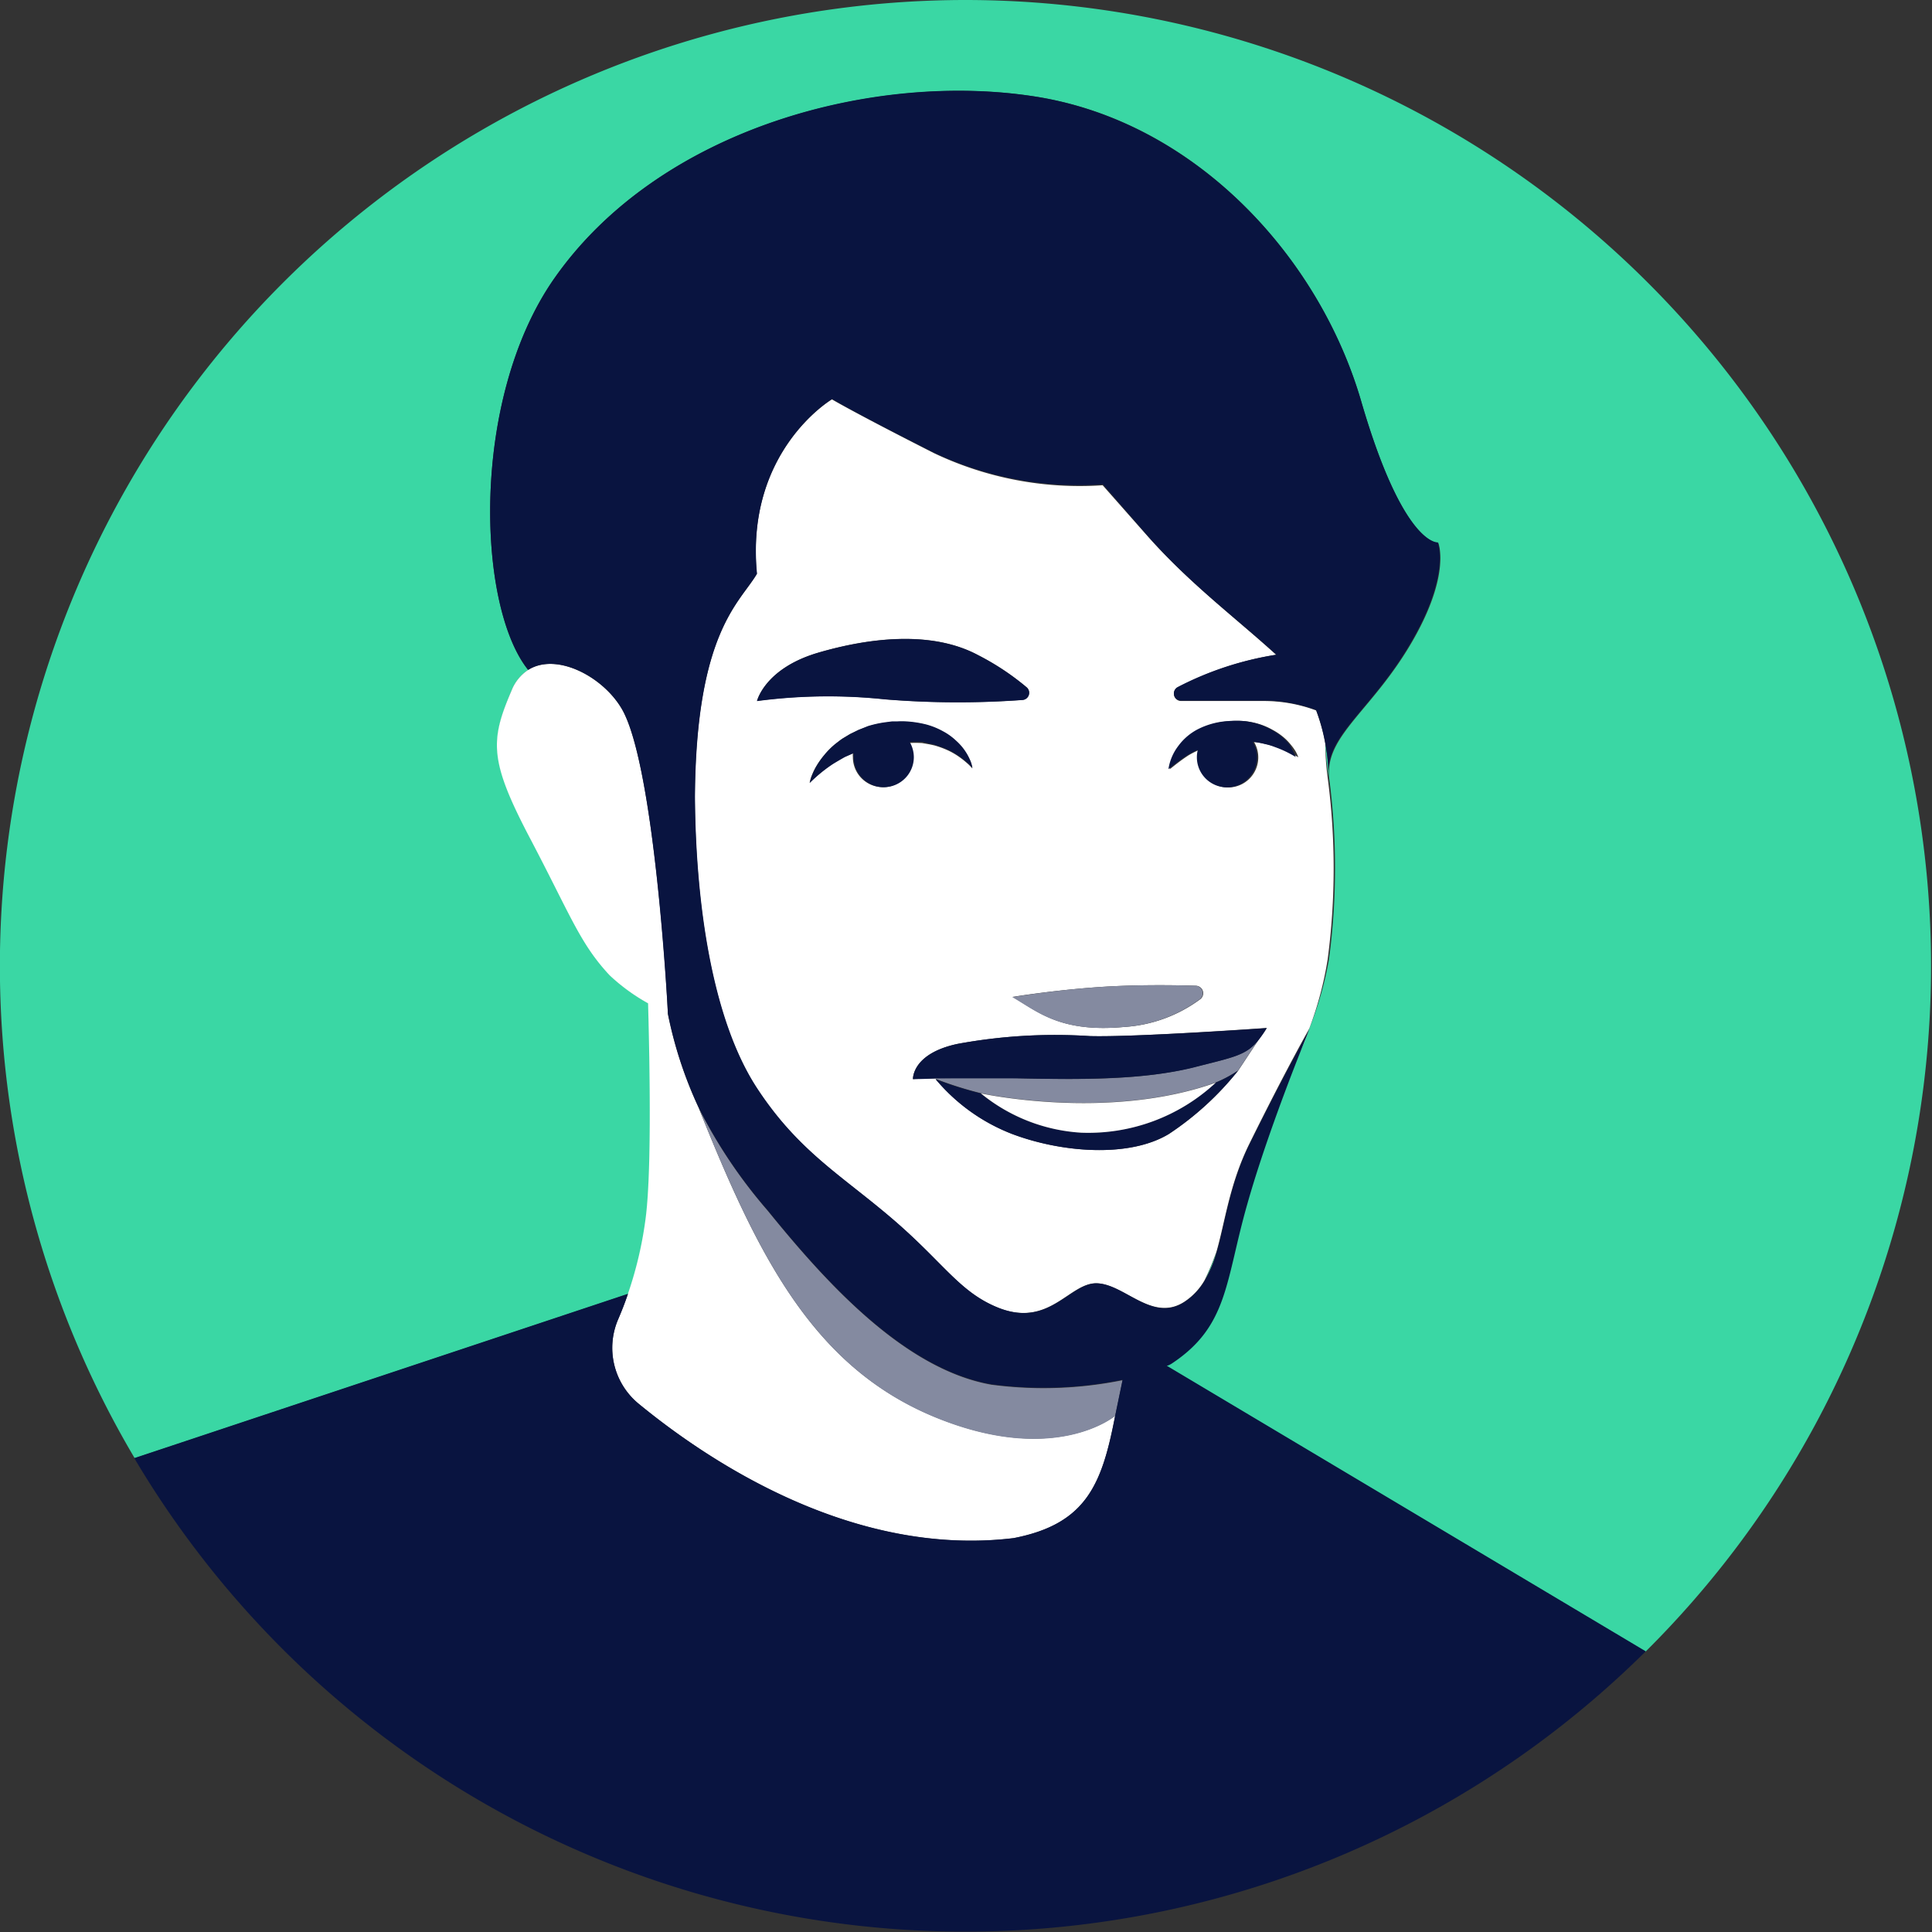 <svg xmlns="http://www.w3.org/2000/svg" viewBox="0 0 180 180"><rect x="0" y="0" width="180" height="180" fill="#333333" stroke="none"/><defs><style>.cls-1{fill:#3ad7a4;}.cls-2{fill:#fff;}.cls-3{fill:#848aa0;}.cls-4{fill:#091440;}</style></defs><title>bebrites</title><g id="illustrations"><path id="_Path_" data-name="&lt;Path&gt;" class="cls-1" d="M113.35,116.62c-.34.93-.7,1.81-1.1,2.64A11.25,11.25,0,0,0,113.35,116.62Z"/><path id="_Path_2" data-name="&lt;Path&gt;" class="cls-1" d="M90,0A90,90,0,0,0,12.55,135.86l46-15.31a35.7,35.7,0,0,0,1.67-7.19c.48-3.93.42-12.15.21-19.88a17.92,17.92,0,0,1-3.57-2.6c-2.77-3-3.62-5.53-7.43-12.78S45.7,69,47.67,64.33a4.07,4.07,0,0,1,1.54-1.91C44.43,56.48,43.81,37.21,51.6,26c9.84-14.14,30-19.32,44.87-17s26.42,14.88,30.35,28.4S134,50.57,134,50.57s1.23,2.91-2.46,9.26c-3.57,6.14-7.78,8.55-7.72,12.18,0,.22,0,.36,0,.36a64.46,64.46,0,0,1,0,17A32.71,32.71,0,0,1,122,95.78h0v0c-.31.83-.64,1.64-1,2.43-1.26,3.2-3.45,9-4.84,13.91-2.06,7.26-1.75,11.41-7.08,14.92-.11.08-.26.15-.4.23l44.63,26.61A90,90,0,0,0,90,0Z"/><path id="_Path_3" data-name="&lt;Path&gt;" class="cls-1" d="M123.78,72.37c0-.13,0-.24,0-.36a18.9,18.9,0,0,0-.3-2.75A26.36,26.36,0,0,0,123.78,72.37Z"/><path id="_Path_4" data-name="&lt;Path&gt;" class="cls-2" d="M59.5,130.79c6.5,5.34,19.93,14.33,34.93,12.52,6.84-1.32,8.25-5.08,9.47-11.42h0s-5.62,4.76-16.9.08S70.61,117,65.09,103.2h0a38.52,38.52,0,0,1-2.87-8.75c0-.89-1.23-22.93-4.24-28.31-1.72-3.06-6.12-5.4-8.78-3.72a4.07,4.07,0,0,0-1.54,1.91c-2,4.67-2.09,6.52,1.72,13.77s4.66,9.82,7.43,12.78a17.92,17.92,0,0,0,3.57,2.6c.21,7.73.27,16-.21,19.88a35.7,35.7,0,0,1-1.67,7.19c-.29.86-.6,1.64-.9,2.34A6.74,6.74,0,0,0,59.5,130.79Z"/><path id="_Path_5" data-name="&lt;Path&gt;" class="cls-3" d="M87,132c11.28,4.68,16.9-.08,16.9-.08h0l.69-3.33a37,37,0,0,1-12.23.42c-8.2-1.45-15.56-9.71-20.84-16.22a46.51,46.51,0,0,1-6.42-9.56h0C70.61,117,75.72,127.29,87,132Z"/><path id="_Path_6" data-name="&lt;Path&gt;" class="cls-2" d="M122,95.8c0,.08-.41,1-1,2.43C121.4,97.44,121.73,96.63,122,95.8Z"/><path id="_Compound_Path_" data-name="&lt;Compound Path&gt;" class="cls-2" d="M123.47,69.26a17.44,17.44,0,0,0-.85-3.07,14,14,0,0,0-4.89-.88h-7.67a.67.67,0,0,1-.32-1.27A29.83,29.83,0,0,1,118.89,61c-3.76-3.42-8-6.59-11.93-11l-4.23-4.79A31.56,31.56,0,0,1,87,42.21c-7.5-3.81-9.49-5-9.49-5s-8.09,4.79-7,16.27c-1.58,2.7-5.68,5.4-5.78,20.8h0c.07,10,1.6,20.73,5.78,27.11,3.85,5.87,7.84,8.09,12.59,12.15s6.21,6.76,9.73,8.23c4.93,2.07,6.79-2.33,9.39-2.21s5.17,3.66,8.14,1.71a5.94,5.94,0,0,0,1.87-2c.4-.83.76-1.71,1.1-2.64.81-2.79,1.21-6.32,3.1-10.13C120,99.27,122,95.84,122,95.78a32.71,32.71,0,0,0,1.69-6.37,64.46,64.46,0,0,0,0-17A26.36,26.36,0,0,1,123.47,69.26Zm-20,22.64c3-.16,6.11-.12,7.95-.06a.7.7,0,0,1,.4,1.26,13.3,13.3,0,0,1-7.07,2.58c-6,.55-8.09-1.46-10.4-2.8C94.31,92.88,98.75,92.15,103.43,91.9ZM76.25,60.8c4.49-1.31,10.44-2.15,14.89.24a23.88,23.88,0,0,1,4.52,3,.67.67,0,0,1-.43,1.17,83.37,83.37,0,0,1-12.77-.06,50.51,50.51,0,0,0-11.93.15S71.26,62.26,76.25,60.8Zm8.81,9.74a2.8,2.8,0,1,1-5.6,0,2.21,2.21,0,0,1,0-.37l-.82.36c-.39.22-.77.44-1.11.65A13.88,13.88,0,0,0,76,72.4c-.37.33-.57.54-.57.54a3.62,3.62,0,0,1,.24-.78,6,6,0,0,1,.42-.84,7.72,7.72,0,0,1,.72-1,7.34,7.34,0,0,1,1-1c.21-.16.42-.33.65-.49l.73-.44L80,68l.85-.31a10,10,0,0,1,1.79-.38l.46-.06.47,0a8.41,8.41,0,0,1,.87,0,10.2,10.2,0,0,1,1.82.28,6.87,6.87,0,0,1,1.57.63,5.53,5.53,0,0,1,1.23.88,5.13,5.13,0,0,1,1.29,1.78,3,3,0,0,1,.24.78,4.45,4.45,0,0,0-.55-.55,7.6,7.6,0,0,0-.69-.54,6.72,6.72,0,0,0-.93-.55,8.75,8.75,0,0,0-1.16-.45c-.21-.07-.44-.11-.66-.16l-.69-.12a10.45,10.45,0,0,0-1.25,0A2.85,2.85,0,0,1,85.06,70.54Zm32.21,26.32-1.91,2.89a28.06,28.06,0,0,1-6.45,5.9c-3.72,2.25-10,1.73-14.6,0a17.51,17.51,0,0,1-7.13-5.11l.23-.07c-1.52,0-2.35.07-2.35.07s-.12-2.37,4.14-3.28a50.07,50.07,0,0,1,12.34-.73c4.14.12,16.48-.76,16.48-.76a11.87,11.87,0,0,1-.75,1.09Zm1.63-27.25a6,6,0,0,0-.93-.28,8.33,8.33,0,0,0-1-.19h-.13a2.8,2.8,0,1,1-5.21,1.41,2.54,2.54,0,0,1,.09-.68,8.23,8.23,0,0,0-1,.51c-.51.33-.94.66-1.25.9l-.49.39a4.71,4.71,0,0,1,.91-2.15,5.25,5.25,0,0,1,1.93-1.62,7.17,7.17,0,0,1,2.75-.71,8.53,8.53,0,0,1,1.43,0,7,7,0,0,1,1.39.29,6.59,6.59,0,0,1,1.2.53,5.93,5.93,0,0,1,1,.68,4.78,4.78,0,0,1,.67.69,5,5,0,0,1,.43.59,3.58,3.58,0,0,1,.27.58A10.3,10.3,0,0,0,118.9,69.61Z"/><path id="_Path_7" data-name="&lt;Path&gt;" class="cls-4" d="M82.46,65.16a83.37,83.37,0,0,0,12.77.06.67.67,0,0,0,.43-1.17,23.88,23.88,0,0,0-4.52-3c-4.45-2.39-10.4-1.55-14.89-.24-5,1.46-5.72,4.51-5.72,4.51A50.51,50.51,0,0,1,82.46,65.16Z"/><path id="_Path_8" data-name="&lt;Path&gt;" class="cls-4" d="M86.61,69.29c.22,0,.45.09.66.16a8.75,8.75,0,0,1,1.16.45,6.72,6.72,0,0,1,.93.55,7.6,7.6,0,0,1,.69.54,4.45,4.45,0,0,1,.55.55,3,3,0,0,0-.24-.78A5.13,5.13,0,0,0,89.07,69a5.53,5.53,0,0,0-1.23-.88,6.87,6.87,0,0,0-1.57-.63,10.2,10.2,0,0,0-1.82-.28,8.41,8.41,0,0,0-.87,0l-.47,0-.46.06a10,10,0,0,0-1.79.38L80,68l-.79.39-.73.44c-.23.16-.44.33-.65.49a7.34,7.34,0,0,0-1,1,7.72,7.72,0,0,0-.72,1,6,6,0,0,0-.42.84,3.62,3.62,0,0,0-.24.78s.2-.21.57-.54a13.88,13.88,0,0,1,1.59-1.22c.34-.21.72-.43,1.11-.65l.82-.36a2.21,2.21,0,0,0,0,.37,2.8,2.8,0,1,0,5.6,0,2.85,2.85,0,0,0-.39-1.42,10.45,10.45,0,0,1,1.25,0Z"/><path id="_Path_9" data-name="&lt;Path&gt;" class="cls-4" d="M120.14,69.37a4.78,4.78,0,0,0-.67-.69,5.93,5.93,0,0,0-1-.68,6.59,6.59,0,0,0-1.2-.53,7,7,0,0,0-1.39-.29,8.53,8.53,0,0,0-1.43,0,7.17,7.17,0,0,0-2.75.71,5.25,5.25,0,0,0-1.93,1.62,4.71,4.71,0,0,0-.91,2.15l.49-.39c.31-.24.74-.57,1.25-.9a8.23,8.23,0,0,1,1-.51,2.54,2.54,0,0,0-.09.68,2.8,2.8,0,1,0,5.21-1.41h.13a8.33,8.33,0,0,1,1,.19,6,6,0,0,1,.93.28,10.3,10.3,0,0,1,1.94.93,3.58,3.58,0,0,0-.27-.58A5,5,0,0,0,120.14,69.37Z"/><path id="_Path_10" data-name="&lt;Path&gt;" class="cls-3" d="M104.71,95.68a13.3,13.3,0,0,0,7.07-2.58.7.7,0,0,0-.4-1.26c-1.84-.06-4.94-.1-7.95.06-4.68.25-9.12,1-9.12,1C96.62,94.22,98.75,96.23,104.71,95.68Z"/><path id="_Path_11" data-name="&lt;Path&gt;" class="cls-3" d="M111.15,99.45c-4.62,1.16-10.21,1.16-16.36,1-3.21-.07-5.71,0-7.38,0l-.23.07a35,35,0,0,0,4.21,1.33c.38.08,12,2.53,21.88-1a11.52,11.52,0,0,0,2.09-1.12l1.91-2.89h0C116.1,98.33,115,98.49,111.15,99.45Z"/><path id="_Path_12" data-name="&lt;Path&gt;" class="cls-4" d="M101.54,96.53a50.07,50.07,0,0,0-12.34.73c-4.26.91-4.14,3.28-4.14,3.28s.83,0,2.35-.07c1.67,0,4.17,0,7.38,0,6.15.12,11.74.12,16.36-1,3.84-1,4.95-1.12,6.12-2.59a11.87,11.87,0,0,0,.75-1.09S105.68,96.65,101.54,96.53Z"/><path id="_Path_13" data-name="&lt;Path&gt;" class="cls-4" d="M113.27,100.87a17.42,17.42,0,0,1-12.54,4.66,16.29,16.29,0,0,1-9.36-3.66h0a35,35,0,0,1-4.21-1.33,17.51,17.51,0,0,0,7.13,5.11c4.56,1.73,10.88,2.25,14.6,0a28.06,28.06,0,0,0,6.45-5.9,11.52,11.52,0,0,1-2.09,1.12Z"/><path id="_Path_14" data-name="&lt;Path&gt;" class="cls-4" d="M109.14,127.06c5.33-3.51,5-7.66,7.08-14.92,1.39-4.92,3.58-10.71,4.84-13.91.57-1.44.94-2.35,1-2.43v0h0c0,.06-2,3.49-5.59,10.71-1.89,3.81-2.29,7.34-3.1,10.13a11.25,11.25,0,0,1-1.1,2.64,5.94,5.94,0,0,1-1.87,2c-3,2-5.54-1.59-8.14-1.71s-4.46,4.28-9.39,2.21c-3.52-1.47-5-4.18-9.73-8.23s-8.74-6.28-12.59-12.15C66.35,95,64.82,84.19,64.75,74.24h0c.1-15.4,4.2-18.1,5.78-20.8-1.11-11.48,7-16.27,7-16.27s2,1.23,9.49,5a31.56,31.56,0,0,0,15.73,2.95L107,50c3.89,4.41,8.17,7.58,11.93,11A29.83,29.83,0,0,0,109.74,64a.67.67,0,0,0,.32,1.27h7.67a14,14,0,0,1,4.89.88,17.44,17.44,0,0,1,.85,3.07,18.9,18.9,0,0,1,.3,2.75c-.06-3.63,4.15-6,7.72-12.18,3.69-6.35,2.46-9.26,2.46-9.26s-3.19.37-7.13-13.15S111.34,11.36,96.47,9s-35,2.85-44.87,17c-7.79,11.2-7.17,30.47-2.39,36.41,2.66-1.68,7.06.66,8.78,3.72,3,5.38,4.19,27.42,4.24,28.31a38.52,38.52,0,0,0,2.87,8.75,46.51,46.51,0,0,0,6.42,9.56c5.28,6.51,12.64,14.77,20.84,16.22a37,37,0,0,0,12.23-.42l-.69,3.33c-1.22,6.34-2.63,10.1-9.47,11.42-15,1.81-28.43-7.18-34.93-12.52a6.74,6.74,0,0,1-1.89-7.9c.3-.7.61-1.48.9-2.34l-46,15.31a90,90,0,0,0,140.82,18l-44.63-26.61C108.88,127.21,109,127.14,109.14,127.06Z"/><path id="_Path_15" data-name="&lt;Path&gt;" class="cls-4" d="M123.77,72c0,.12,0,.23,0,.36S123.78,72.23,123.77,72Z"/><path id="_Path_16" data-name="&lt;Path&gt;" class="cls-2" d="M100.73,105.53a17.42,17.42,0,0,0,12.54-4.66h0c-9.92,3.53-21.5,1.08-21.88,1h0A16.29,16.29,0,0,0,100.73,105.53Z"/></g></svg>